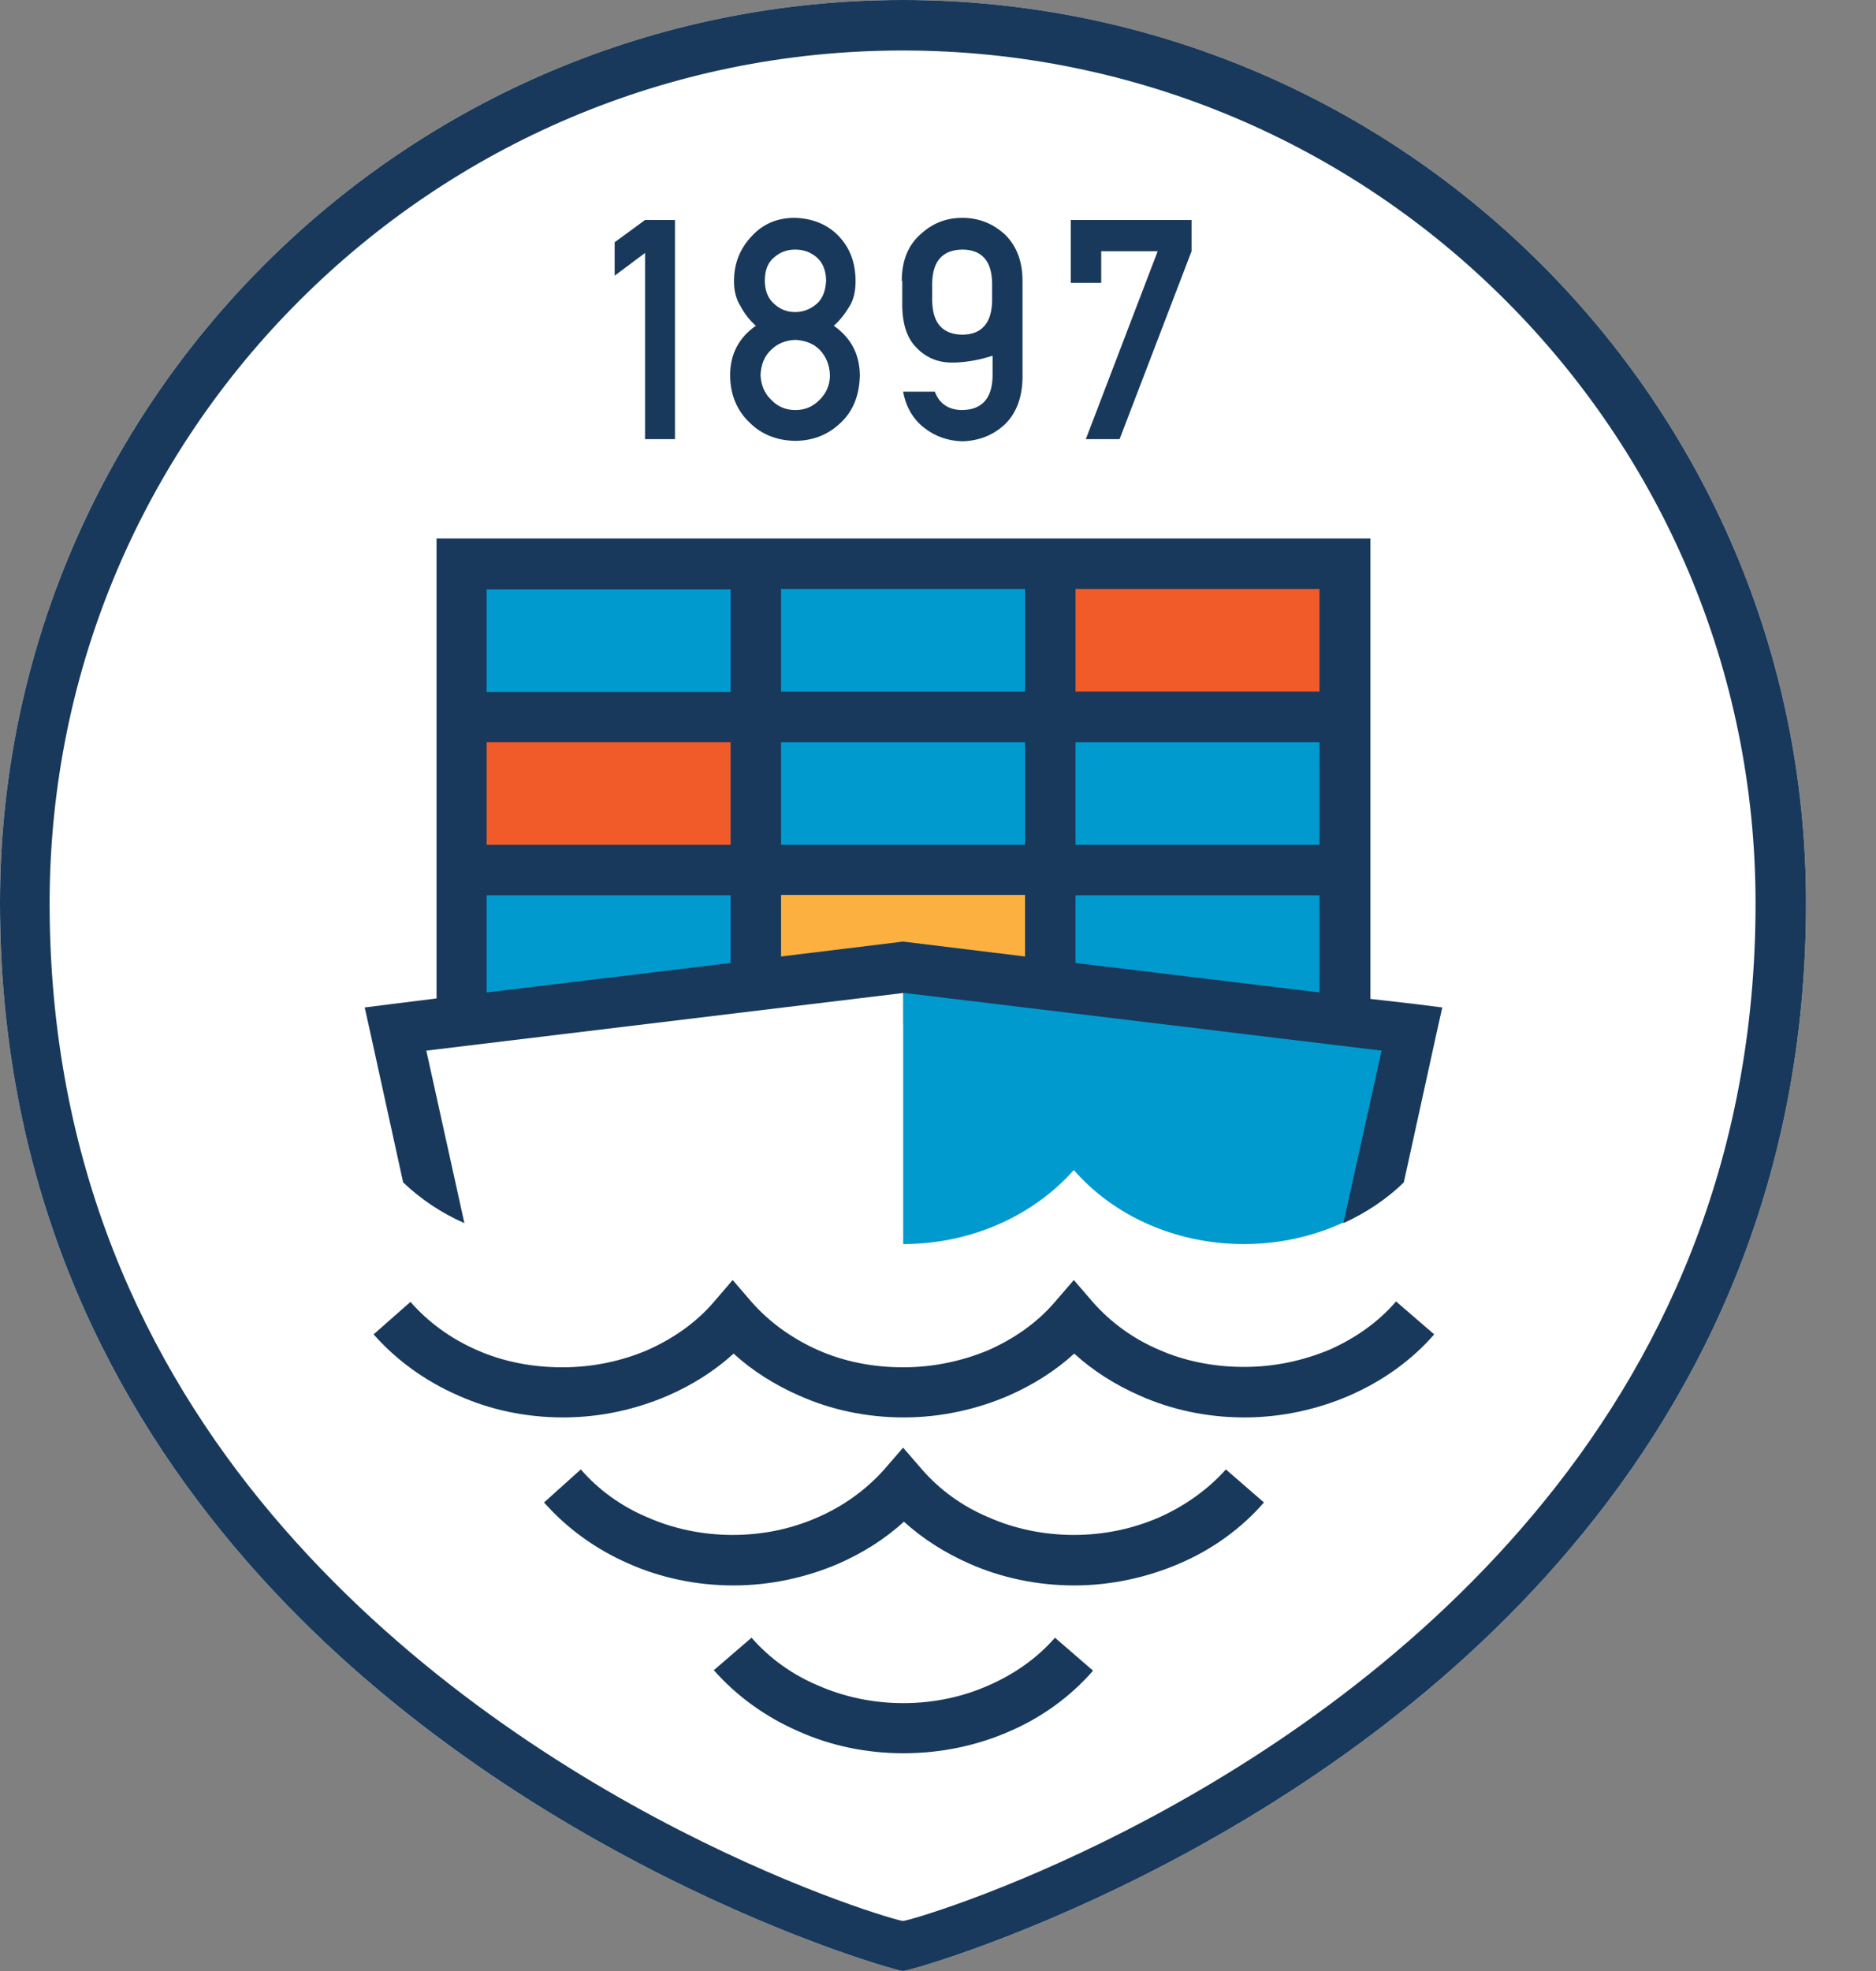 <svg width="20" height="21" viewBox="0 0 20 21" fill="none" xmlns="http://www.w3.org/2000/svg">
<rect x="0" y="0" width="20" height="21" fill="#808080" stroke="none"/>
<path d="M16.754 16.482C13.953 19.81 9.723 21 9.627 21C9.531 21 5.302 19.81 2.5 16.482C1.072 14.786 0 12.543 0 9.62C0 6.962 1.077 4.559 2.82 2.818C4.563 1.076 6.967 0 9.627 0C12.287 0 14.692 1.076 16.434 2.818C18.177 4.559 19.254 6.962 19.254 9.62C19.254 12.543 18.182 14.79 16.754 16.482Z" fill="white"/>
<path d="M9.627 20.467C9.714 20.467 13.665 19.327 16.343 16.14C17.698 14.53 18.716 12.397 18.716 9.625C18.716 7.117 17.698 4.846 16.051 3.201C14.409 1.555 12.132 0.538 9.623 0.538C7.113 0.538 4.841 1.555 3.194 3.201C1.547 4.842 0.529 7.112 0.529 9.625C0.529 12.401 1.547 14.535 2.902 16.14C5.594 19.327 9.54 20.467 9.627 20.467ZM16.754 16.482C13.953 19.81 9.723 21 9.627 21C9.531 21 5.302 19.81 2.5 16.482C1.072 14.786 0 12.543 0 9.62C0 6.962 1.077 4.559 2.82 2.818C4.563 1.076 6.967 0 9.627 0C12.287 0 14.692 1.076 16.434 2.818C18.177 4.559 19.254 6.962 19.254 9.62C19.254 12.543 18.182 14.79 16.754 16.482Z" fill="#18395B"/>
<path d="M8.063 6.01H4.923V7.643H8.063V6.01Z" fill="#009ACF"/>
<path d="M14.336 6.01H11.196V7.643H14.336V6.01Z" fill="#F15A29"/>
<path d="M11.198 6.01H8.058V7.643H11.198V6.01Z" fill="#009ACF"/>
<path d="M8.063 7.638H4.923V9.27H8.063V7.638Z" fill="#F15A29"/>
<path d="M14.336 7.638H11.196V9.27H14.336V7.638Z" fill="#009ACF"/>
<path d="M11.198 7.638H8.058V9.27H11.198V7.638Z" fill="#009ACF"/>
<path d="M8.063 9.27H4.923V10.902H8.063V9.27Z" fill="#009ACF"/>
<path d="M14.336 9.27H11.196V10.902H14.336V9.27Z" fill="#009ACF"/>
<path d="M11.198 9.27H8.058V10.902H11.198V9.27Z" fill="#FBB040"/>
<path fill-rule="evenodd" clip-rule="evenodd" d="M9.627 13.255V10.396L15.043 11.052L14.646 12.844C14.263 13.099 13.784 13.255 13.264 13.255C12.52 13.255 11.863 12.944 11.448 12.466C11.028 12.94 10.371 13.255 9.627 13.255Z" fill="#009ACF"/>
<path fill-rule="evenodd" clip-rule="evenodd" d="M9.627 13.255V10.396L4.211 11.052L4.608 12.844C4.991 13.099 5.47 13.255 5.991 13.255C6.734 13.255 7.391 12.944 7.811 12.466C8.226 12.94 8.884 13.255 9.627 13.255Z" fill="white"/>
<path d="M11.466 7.369H14.067V6.275H11.466V7.369ZM4.298 12.598L3.952 11.021L3.888 10.734L4.18 10.697L4.654 10.638V9.539V9.27V9.001V7.907V7.638V7.369V6.006V5.737H4.923H7.793H8.062H8.332H10.932H11.202H11.471H14.341H14.61V6.006V7.369V7.638V7.907V9.001V9.27V9.539V10.643L15.084 10.697L15.376 10.734L15.312 11.021L14.966 12.598C14.783 12.776 14.564 12.922 14.322 13.032L14.729 11.194L9.637 10.579L4.545 11.194L4.951 13.032C4.7 12.922 4.481 12.772 4.298 12.598ZM5.188 10.574L7.789 10.26V9.539H5.188V10.574ZM8.327 10.191L9.596 10.036L9.627 10.032L9.659 10.036L10.928 10.191V9.535H8.327V10.191ZM11.466 10.26L14.067 10.574V9.539H11.466V10.26ZM7.789 6.279H5.188V7.374H7.789V6.279ZM8.327 7.369H10.928V6.275H8.327V7.369ZM8.327 9.001H10.928V7.907H8.327V9.001ZM7.789 7.907H5.188V9.001H7.789V7.907ZM11.466 9.001H14.067V7.907H11.466V9.001Z" fill="#18395B"/>
<path d="M8.012 17.449C8.199 17.663 8.441 17.841 8.724 17.959C8.993 18.078 9.303 18.146 9.632 18.146C9.956 18.146 10.266 18.078 10.535 17.959C10.818 17.836 11.06 17.663 11.247 17.449L11.653 17.8C11.416 18.073 11.106 18.301 10.75 18.452C10.412 18.598 10.033 18.68 9.632 18.68C9.23 18.68 8.852 18.598 8.514 18.447C8.158 18.292 7.852 18.069 7.61 17.795L8.012 17.449Z" fill="#18395B"/>
<path d="M4.376 13.871C4.563 14.085 4.805 14.263 5.088 14.386C5.357 14.505 5.667 14.568 5.995 14.568C6.324 14.568 6.63 14.5 6.899 14.386C7.177 14.263 7.424 14.09 7.611 13.871L7.811 13.638L8.012 13.871C8.199 14.085 8.446 14.263 8.724 14.386C8.993 14.505 9.303 14.568 9.627 14.568C9.956 14.568 10.261 14.5 10.535 14.386C10.814 14.263 11.06 14.09 11.247 13.871L11.448 13.638L11.649 13.871C11.836 14.085 12.078 14.263 12.356 14.381C12.625 14.5 12.935 14.564 13.264 14.564C13.592 14.564 13.898 14.495 14.172 14.381C14.45 14.258 14.696 14.085 14.883 13.866L15.29 14.217C15.052 14.491 14.742 14.714 14.386 14.869C14.049 15.015 13.665 15.102 13.268 15.102C12.867 15.102 12.488 15.02 12.15 14.869C11.89 14.755 11.653 14.605 11.452 14.422C11.252 14.605 11.014 14.755 10.754 14.869C10.417 15.015 10.033 15.102 9.636 15.102C9.235 15.102 8.856 15.02 8.519 14.869C8.259 14.755 8.021 14.605 7.821 14.422C7.62 14.605 7.383 14.755 7.122 14.869C6.785 15.015 6.402 15.102 6.005 15.102C5.603 15.102 5.224 15.02 4.887 14.869C4.531 14.714 4.225 14.491 3.983 14.217L4.376 13.871Z" fill="#18395B"/>
<path d="M6.192 15.656C6.379 15.871 6.621 16.049 6.904 16.167C7.173 16.286 7.484 16.354 7.812 16.354C8.141 16.354 8.446 16.286 8.716 16.167C8.999 16.044 9.24 15.866 9.427 15.656L9.628 15.424L9.829 15.656C10.016 15.871 10.258 16.049 10.541 16.167C10.81 16.286 11.12 16.354 11.449 16.354C11.777 16.354 12.083 16.286 12.357 16.167C12.635 16.044 12.882 15.866 13.069 15.656L13.475 16.008C13.238 16.281 12.927 16.509 12.571 16.66C12.234 16.805 11.85 16.892 11.454 16.892C11.056 16.892 10.673 16.81 10.335 16.66C10.075 16.546 9.838 16.395 9.637 16.213C9.437 16.395 9.199 16.546 8.939 16.66C8.602 16.805 8.218 16.892 7.821 16.892C7.42 16.892 7.041 16.81 6.703 16.66C6.347 16.505 6.042 16.281 5.8 16.008L6.192 15.656Z" fill="#18395B"/>
<path fill-rule="evenodd" clip-rule="evenodd" d="M6.877 2.695L6.553 2.937V2.581L6.877 2.344H7.196V4.679H6.877V2.695Z" fill="#18395B"/>
<path fill-rule="evenodd" clip-rule="evenodd" d="M8.154 2.992C8.154 3.101 8.19 3.183 8.254 3.238C8.318 3.297 8.391 3.325 8.478 3.325C8.565 3.325 8.642 3.293 8.706 3.238C8.77 3.183 8.802 3.097 8.807 2.992C8.807 2.882 8.77 2.796 8.706 2.741C8.642 2.686 8.565 2.659 8.478 2.659C8.391 2.659 8.318 2.686 8.254 2.741C8.186 2.796 8.154 2.878 8.154 2.992ZM8.108 3.995C8.113 4.1 8.149 4.191 8.222 4.26C8.291 4.333 8.378 4.369 8.478 4.369C8.583 4.369 8.665 4.333 8.738 4.26C8.807 4.191 8.848 4.105 8.848 3.995C8.843 3.886 8.807 3.799 8.738 3.726C8.67 3.658 8.578 3.626 8.478 3.621C8.378 3.626 8.291 3.658 8.222 3.726C8.149 3.794 8.113 3.886 8.108 3.995ZM7.784 3.995C7.784 3.772 7.88 3.594 8.058 3.471C7.99 3.411 7.935 3.338 7.894 3.261C7.848 3.188 7.825 3.101 7.825 2.996C7.825 2.8 7.894 2.641 8.017 2.513C8.136 2.385 8.286 2.321 8.473 2.321C8.66 2.326 8.82 2.39 8.939 2.513C9.062 2.641 9.121 2.8 9.121 2.996C9.121 3.097 9.103 3.188 9.058 3.261C9.012 3.338 8.957 3.411 8.889 3.471C9.071 3.598 9.163 3.772 9.167 3.995C9.163 4.205 9.099 4.374 8.966 4.501C8.834 4.629 8.67 4.697 8.473 4.697C8.282 4.693 8.117 4.629 7.99 4.501C7.857 4.374 7.784 4.205 7.784 3.995Z" fill="#18395B"/>
<path fill-rule="evenodd" clip-rule="evenodd" d="M9.938 3.206C9.943 3.443 10.048 3.562 10.258 3.566C10.463 3.566 10.573 3.443 10.577 3.206V3.015C10.573 2.777 10.463 2.659 10.258 2.659C10.048 2.663 9.943 2.782 9.938 3.015V3.206ZM9.614 2.992C9.614 2.777 9.683 2.609 9.815 2.495C9.938 2.381 10.084 2.321 10.258 2.321C10.436 2.321 10.582 2.381 10.71 2.495C10.833 2.613 10.901 2.777 10.901 2.992V4.027C10.897 4.241 10.833 4.406 10.71 4.524C10.586 4.638 10.436 4.697 10.258 4.702C10.107 4.697 9.975 4.652 9.856 4.561C9.737 4.469 9.66 4.342 9.628 4.173H9.966C10.016 4.305 10.116 4.369 10.262 4.369C10.468 4.364 10.577 4.246 10.582 4.009V3.79C10.427 3.84 10.281 3.863 10.148 3.863C10.002 3.863 9.874 3.813 9.769 3.703C9.664 3.598 9.614 3.434 9.619 3.211V2.992H9.614Z" fill="#18395B"/>
<path fill-rule="evenodd" clip-rule="evenodd" d="M11.416 2.344H12.703V2.677L11.936 4.679H11.576L12.342 2.677H11.74V3.014H11.416V2.344Z" fill="#18395B"/>
</svg>
